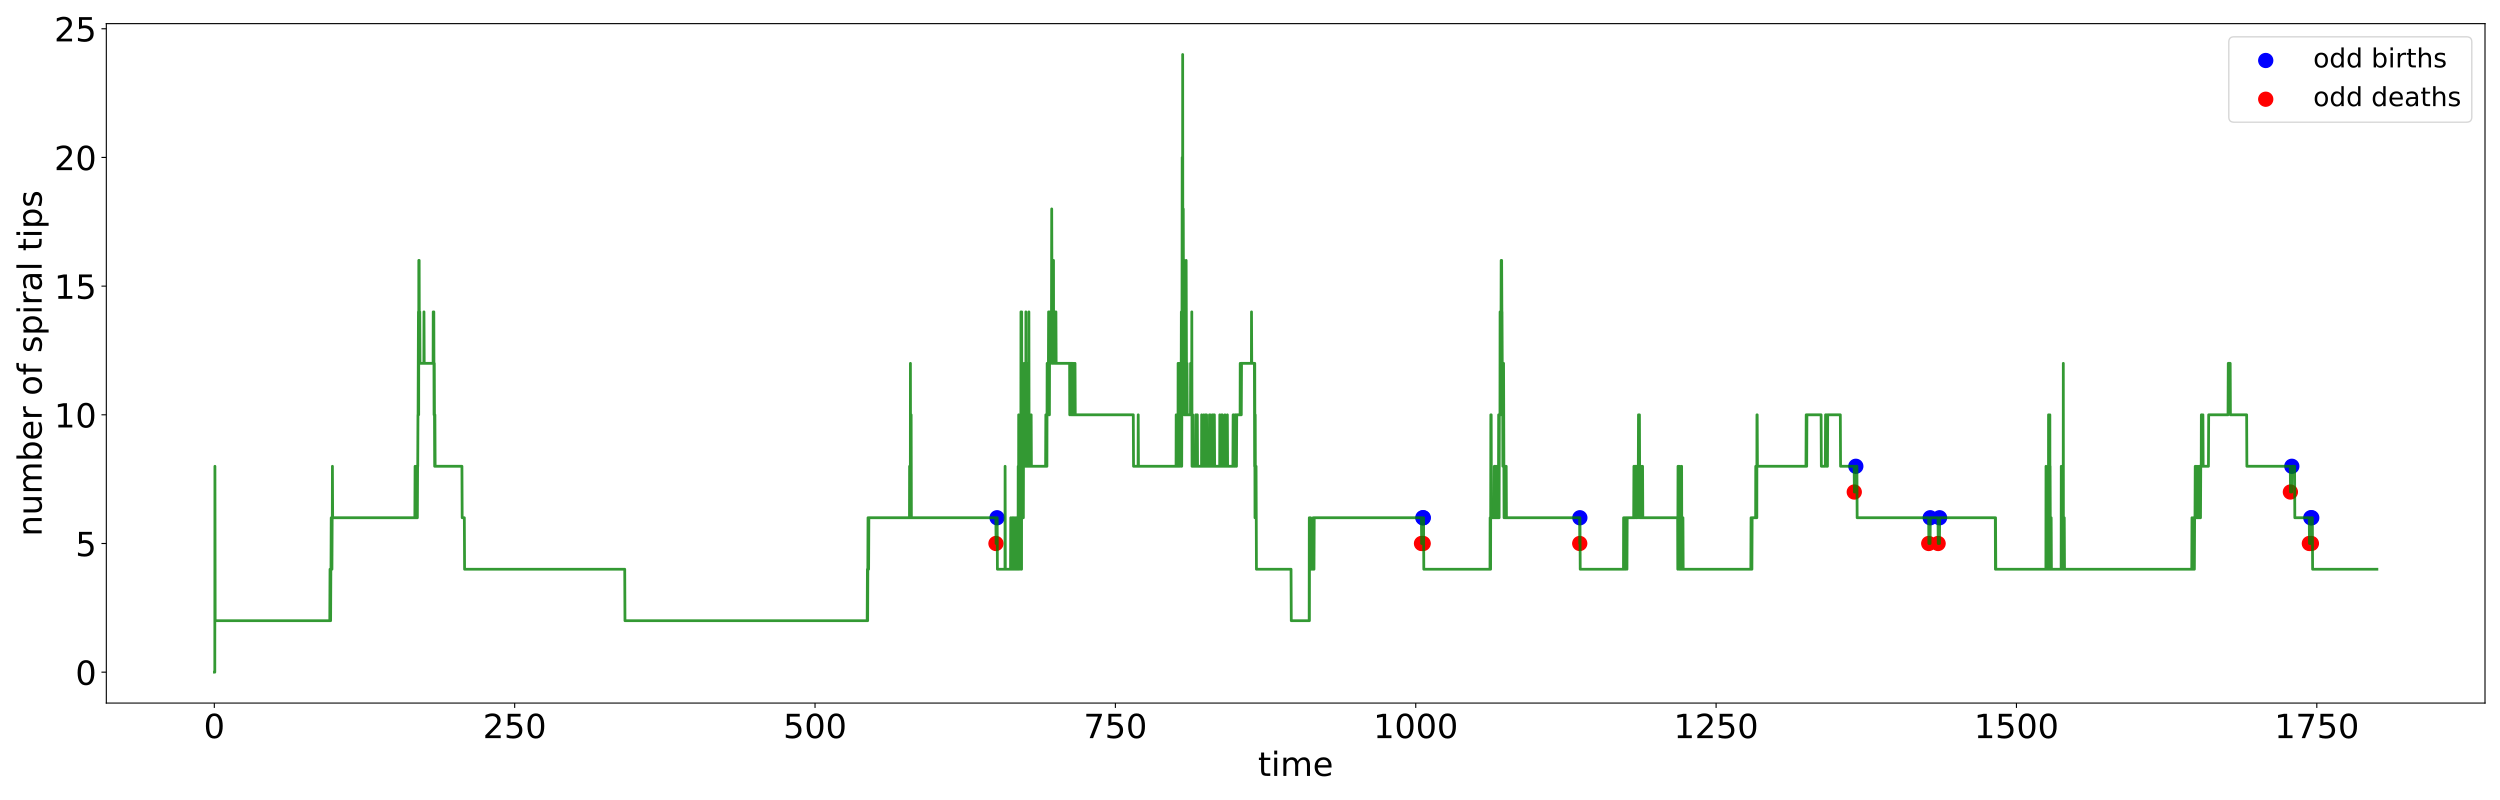 <?xml version="1.0" encoding="utf-8" standalone="no"?>
<!DOCTYPE svg PUBLIC "-//W3C//DTD SVG 1.1//EN"
  "http://www.w3.org/Graphics/SVG/1.1/DTD/svg11.dtd">
<!-- Created with matplotlib (https://matplotlib.org/) -->
<svg height="576pt" version="1.1" viewBox="0 0 1800 576" width="1800pt" xmlns="http://www.w3.org/2000/svg" xmlns:xlink="http://www.w3.org/1999/xlink">
 <defs>
  <style type="text/css">
*{stroke-linecap:butt;stroke-linejoin:round;}
  </style>
 </defs>
 <g id="figure_1">
  <g id="patch_1">
   <path d="M 0 576 
L 1800 576 
L 1800 0 
L 0 0 
z
" style="fill:#ffffff;"/>
  </g>
  <g id="axes_1">
   <g id="patch_2">
    <path d="M 76.55 506.2 
L 1789.2 506.2 
L 1789.2 17.005 
L 76.55 17.005 
z
" style="fill:#ffffff;"/>
   </g>
   <g id="PathCollection_1">
    <defs>
     <path d="M 0 5 
C 1.326 5 2.598 4.473 3.536 3.536 
C 4.473 2.598 5 1.326 5 0 
C 5 -1.326 4.473 -2.598 3.536 -3.536 
C 2.598 -4.473 1.326 -5 0 -5 
C -1.326 -5 -2.598 -4.473 -3.536 -3.536 
C -4.473 -2.598 -5 -1.326 -5 0 
C -5 1.326 -4.473 2.598 -3.536 3.536 
C -2.598 4.473 -1.326 5 0 5 
z
" id="md630f15b35" style="stroke:#0000ff;"/>
    </defs>
    <g clip-path="url(#p71f5944720)">
     <use style="fill:#0000ff;stroke:#0000ff;" x="717.874" xlink:href="#md630f15b35" y="372.783"/>
     <use style="fill:#0000ff;stroke:#0000ff;" x="1024.438" xlink:href="#md630f15b35" y="372.783"/>
     <use style="fill:#0000ff;stroke:#0000ff;" x="1024.784" xlink:href="#md630f15b35" y="372.783"/>
     <use style="fill:#0000ff;stroke:#0000ff;" x="1137.496" xlink:href="#md630f15b35" y="372.783"/>
     <use style="fill:#0000ff;stroke:#0000ff;" x="1336.192" xlink:href="#md630f15b35" y="335.723"/>
     <use style="fill:#0000ff;stroke:#0000ff;" x="1389.737" xlink:href="#md630f15b35" y="372.783"/>
     <use style="fill:#0000ff;stroke:#0000ff;" x="1396.484" xlink:href="#md630f15b35" y="372.783"/>
     <use style="fill:#0000ff;stroke:#0000ff;" x="1650.109" xlink:href="#md630f15b35" y="335.723"/>
     <use style="fill:#0000ff;stroke:#0000ff;" x="1663.776" xlink:href="#md630f15b35" y="372.783"/>
     <use style="fill:#0000ff;stroke:#0000ff;" x="1664.468" xlink:href="#md630f15b35" y="372.783"/>
    </g>
   </g>
   <g id="PathCollection_2">
    <defs>
     <path d="M 0 5 
C 1.326 5 2.598 4.473 3.536 3.536 
C 4.473 2.598 5 1.326 5 0 
C 5 -1.326 4.473 -2.598 3.536 -3.536 
C 2.598 -4.473 1.326 -5 0 -5 
C -1.326 -5 -2.598 -4.473 -3.536 -3.536 
C -4.473 -2.598 -5 -1.326 -5 0 
C -5 1.326 -4.473 2.598 -3.536 3.536 
C -2.598 4.473 -1.326 5 0 5 
z
" id="m651004d16c" style="stroke:#ff0000;"/>
    </defs>
    <g clip-path="url(#p71f5944720)">
     <use style="fill:#ff0000;stroke:#ff0000;" x="717.095" xlink:href="#m651004d16c" y="391.313"/>
     <use style="fill:#ff0000;stroke:#ff0000;" x="1023.486" xlink:href="#m651004d16c" y="391.313"/>
     <use style="fill:#ff0000;stroke:#ff0000;" x="1024.697" xlink:href="#m651004d16c" y="391.313"/>
     <use style="fill:#ff0000;stroke:#ff0000;" x="1137.41" xlink:href="#m651004d16c" y="391.313"/>
     <use style="fill:#ff0000;stroke:#ff0000;" x="1335.067" xlink:href="#m651004d16c" y="354.253"/>
     <use style="fill:#ff0000;stroke:#ff0000;" x="1388.699" xlink:href="#m651004d16c" y="391.313"/>
     <use style="fill:#ff0000;stroke:#ff0000;" x="1395.446" xlink:href="#m651004d16c" y="391.313"/>
     <use style="fill:#ff0000;stroke:#ff0000;" x="1649.071" xlink:href="#m651004d16c" y="354.253"/>
     <use style="fill:#ff0000;stroke:#ff0000;" x="1662.738" xlink:href="#m651004d16c" y="391.313"/>
     <use style="fill:#ff0000;stroke:#ff0000;" x="1664.209" xlink:href="#m651004d16c" y="391.313"/>
    </g>
   </g>
   <g id="matplotlib.axis_1">
    <g id="xtick_1">
     <g id="line2d_1">
      <defs>
       <path d="M 0 0 
L 0 3.5 
" id="m277f7fc035" style="stroke:#000000;stroke-width:0.8;"/>
      </defs>
      <g>
       <use style="stroke:#000000;stroke-width:0.8;" x="154.311" xlink:href="#m277f7fc035" y="506.2"/>
      </g>
     </g>
     <g id="text_1">
      <!-- 0 -->
      <defs>
       <path d="M 31.781 66.406 
Q 24.172 66.406 20.328 58.906 
Q 16.5 51.422 16.5 36.375 
Q 16.5 21.391 20.328 13.891 
Q 24.172 6.391 31.781 6.391 
Q 39.453 6.391 43.281 13.891 
Q 47.125 21.391 47.125 36.375 
Q 47.125 51.422 43.281 58.906 
Q 39.453 66.406 31.781 66.406 
z
M 31.781 74.219 
Q 44.047 74.219 50.516 64.516 
Q 56.984 54.828 56.984 36.375 
Q 56.984 17.969 50.516 8.266 
Q 44.047 -1.422 31.781 -1.422 
Q 19.531 -1.422 13.062 8.266 
Q 6.594 17.969 6.594 36.375 
Q 6.594 54.828 13.062 64.516 
Q 19.531 74.219 31.781 74.219 
z
" id="DejaVuSans-48"/>
      </defs>
      <g transform="translate(146.676 531.436)scale(0.24 -0.24)">
       <use xlink:href="#DejaVuSans-48"/>
      </g>
     </g>
    </g>
    <g id="xtick_2">
     <g id="line2d_2">
      <g>
       <use style="stroke:#000000;stroke-width:0.8;" x="370.567" xlink:href="#m277f7fc035" y="506.2"/>
      </g>
     </g>
     <g id="text_2">
      <!-- 250 -->
      <defs>
       <path d="M 19.188 8.297 
L 53.609 8.297 
L 53.609 0 
L 7.328 0 
L 7.328 8.297 
Q 12.938 14.109 22.625 23.891 
Q 32.328 33.688 34.812 36.531 
Q 39.547 41.844 41.422 45.531 
Q 43.312 49.219 43.312 52.781 
Q 43.312 58.594 39.234 62.25 
Q 35.156 65.922 28.609 65.922 
Q 23.969 65.922 18.812 64.312 
Q 13.672 62.703 7.812 59.422 
L 7.812 69.391 
Q 13.766 71.781 18.938 73 
Q 24.125 74.219 28.422 74.219 
Q 39.75 74.219 46.484 68.547 
Q 53.219 62.891 53.219 53.422 
Q 53.219 48.922 51.531 44.891 
Q 49.859 40.875 45.406 35.406 
Q 44.188 33.984 37.641 27.219 
Q 31.109 20.453 19.188 8.297 
z
" id="DejaVuSans-50"/>
       <path d="M 10.797 72.906 
L 49.516 72.906 
L 49.516 64.594 
L 19.828 64.594 
L 19.828 46.734 
Q 21.969 47.469 24.109 47.828 
Q 26.266 48.188 28.422 48.188 
Q 40.625 48.188 47.75 41.5 
Q 54.891 34.812 54.891 23.391 
Q 54.891 11.625 47.562 5.094 
Q 40.234 -1.422 26.906 -1.422 
Q 22.312 -1.422 17.547 -0.641 
Q 12.797 0.141 7.719 1.703 
L 7.719 11.625 
Q 12.109 9.234 16.797 8.062 
Q 21.484 6.891 26.703 6.891 
Q 35.156 6.891 40.078 11.328 
Q 45.016 15.766 45.016 23.391 
Q 45.016 31 40.078 35.438 
Q 35.156 39.891 26.703 39.891 
Q 22.75 39.891 18.812 39.016 
Q 14.891 38.141 10.797 36.281 
z
" id="DejaVuSans-53"/>
      </defs>
      <g transform="translate(347.662 531.436)scale(0.24 -0.24)">
       <use xlink:href="#DejaVuSans-50"/>
       <use x="63.623" xlink:href="#DejaVuSans-53"/>
       <use x="127.246" xlink:href="#DejaVuSans-48"/>
      </g>
     </g>
    </g>
    <g id="xtick_3">
     <g id="line2d_3">
      <g>
       <use style="stroke:#000000;stroke-width:0.8;" x="586.823" xlink:href="#m277f7fc035" y="506.2"/>
      </g>
     </g>
     <g id="text_3">
      <!-- 500 -->
      <g transform="translate(563.918 531.436)scale(0.24 -0.24)">
       <use xlink:href="#DejaVuSans-53"/>
       <use x="63.623" xlink:href="#DejaVuSans-48"/>
       <use x="127.246" xlink:href="#DejaVuSans-48"/>
      </g>
     </g>
    </g>
    <g id="xtick_4">
     <g id="line2d_4">
      <g>
       <use style="stroke:#000000;stroke-width:0.8;" x="803.078" xlink:href="#m277f7fc035" y="506.2"/>
      </g>
     </g>
     <g id="text_4">
      <!-- 750 -->
      <defs>
       <path d="M 8.203 72.906 
L 55.078 72.906 
L 55.078 68.703 
L 28.609 0 
L 18.312 0 
L 43.219 64.594 
L 8.203 64.594 
z
" id="DejaVuSans-55"/>
      </defs>
      <g transform="translate(780.173 531.436)scale(0.24 -0.24)">
       <use xlink:href="#DejaVuSans-55"/>
       <use x="63.623" xlink:href="#DejaVuSans-53"/>
       <use x="127.246" xlink:href="#DejaVuSans-48"/>
      </g>
     </g>
    </g>
    <g id="xtick_5">
     <g id="line2d_5">
      <g>
       <use style="stroke:#000000;stroke-width:0.8;" x="1019.334" xlink:href="#m277f7fc035" y="506.2"/>
      </g>
     </g>
     <g id="text_5">
      <!-- 1000 -->
      <defs>
       <path d="M 12.406 8.297 
L 28.516 8.297 
L 28.516 63.922 
L 10.984 60.406 
L 10.984 69.391 
L 28.422 72.906 
L 38.281 72.906 
L 38.281 8.297 
L 54.391 8.297 
L 54.391 0 
L 12.406 0 
z
" id="DejaVuSans-49"/>
      </defs>
      <g transform="translate(988.794 531.436)scale(0.24 -0.24)">
       <use xlink:href="#DejaVuSans-49"/>
       <use x="63.623" xlink:href="#DejaVuSans-48"/>
       <use x="127.246" xlink:href="#DejaVuSans-48"/>
       <use x="190.869" xlink:href="#DejaVuSans-48"/>
      </g>
     </g>
    </g>
    <g id="xtick_6">
     <g id="line2d_6">
      <g>
       <use style="stroke:#000000;stroke-width:0.8;" x="1235.59" xlink:href="#m277f7fc035" y="506.2"/>
      </g>
     </g>
     <g id="text_6">
      <!-- 1250 -->
      <g transform="translate(1205.05 531.436)scale(0.24 -0.24)">
       <use xlink:href="#DejaVuSans-49"/>
       <use x="63.623" xlink:href="#DejaVuSans-50"/>
       <use x="127.246" xlink:href="#DejaVuSans-53"/>
       <use x="190.869" xlink:href="#DejaVuSans-48"/>
      </g>
     </g>
    </g>
    <g id="xtick_7">
     <g id="line2d_7">
      <g>
       <use style="stroke:#000000;stroke-width:0.8;" x="1451.845" xlink:href="#m277f7fc035" y="506.2"/>
      </g>
     </g>
     <g id="text_7">
      <!-- 1500 -->
      <g transform="translate(1421.305 531.436)scale(0.24 -0.24)">
       <use xlink:href="#DejaVuSans-49"/>
       <use x="63.623" xlink:href="#DejaVuSans-53"/>
       <use x="127.246" xlink:href="#DejaVuSans-48"/>
       <use x="190.869" xlink:href="#DejaVuSans-48"/>
      </g>
     </g>
    </g>
    <g id="xtick_8">
     <g id="line2d_8">
      <g>
       <use style="stroke:#000000;stroke-width:0.8;" x="1668.101" xlink:href="#m277f7fc035" y="506.2"/>
      </g>
     </g>
     <g id="text_8">
      <!-- 1750 -->
      <g transform="translate(1637.561 531.436)scale(0.24 -0.24)">
       <use xlink:href="#DejaVuSans-49"/>
       <use x="63.623" xlink:href="#DejaVuSans-55"/>
       <use x="127.246" xlink:href="#DejaVuSans-53"/>
       <use x="190.869" xlink:href="#DejaVuSans-48"/>
      </g>
     </g>
    </g>
    <g id="text_9">
     <!-- time -->
     <defs>
      <path d="M 18.312 70.219 
L 18.312 54.688 
L 36.812 54.688 
L 36.812 47.703 
L 18.312 47.703 
L 18.312 18.016 
Q 18.312 11.328 20.141 9.422 
Q 21.969 7.516 27.594 7.516 
L 36.812 7.516 
L 36.812 0 
L 27.594 0 
Q 17.188 0 13.234 3.875 
Q 9.281 7.766 9.281 18.016 
L 9.281 47.703 
L 2.688 47.703 
L 2.688 54.688 
L 9.281 54.688 
L 9.281 70.219 
z
" id="DejaVuSans-116"/>
      <path d="M 9.422 54.688 
L 18.406 54.688 
L 18.406 0 
L 9.422 0 
z
M 9.422 75.984 
L 18.406 75.984 
L 18.406 64.594 
L 9.422 64.594 
z
" id="DejaVuSans-105"/>
      <path d="M 52 44.188 
Q 55.375 50.25 60.062 53.125 
Q 64.75 56 71.094 56 
Q 79.641 56 84.281 50.016 
Q 88.922 44.047 88.922 33.016 
L 88.922 0 
L 79.891 0 
L 79.891 32.719 
Q 79.891 40.578 77.094 44.375 
Q 74.312 48.188 68.609 48.188 
Q 61.625 48.188 57.562 43.547 
Q 53.516 38.922 53.516 30.906 
L 53.516 0 
L 44.484 0 
L 44.484 32.719 
Q 44.484 40.625 41.703 44.406 
Q 38.922 48.188 33.109 48.188 
Q 26.219 48.188 22.156 43.531 
Q 18.109 38.875 18.109 30.906 
L 18.109 0 
L 9.078 0 
L 9.078 54.688 
L 18.109 54.688 
L 18.109 46.188 
Q 21.188 51.219 25.484 53.609 
Q 29.781 56 35.688 56 
Q 41.656 56 45.828 52.969 
Q 50 49.953 52 44.188 
z
" id="DejaVuSans-109"/>
      <path d="M 56.203 29.594 
L 56.203 25.203 
L 14.891 25.203 
Q 15.484 15.922 20.484 11.062 
Q 25.484 6.203 34.422 6.203 
Q 39.594 6.203 44.453 7.469 
Q 49.312 8.734 54.109 11.281 
L 54.109 2.781 
Q 49.266 0.734 44.188 -0.344 
Q 39.109 -1.422 33.891 -1.422 
Q 20.797 -1.422 13.156 6.188 
Q 5.516 13.812 5.516 26.812 
Q 5.516 40.234 12.766 48.109 
Q 20.016 56 32.328 56 
Q 43.359 56 49.781 48.891 
Q 56.203 41.797 56.203 29.594 
z
M 47.219 32.234 
Q 47.125 39.594 43.094 43.984 
Q 39.062 48.391 32.422 48.391 
Q 24.906 48.391 20.391 44.141 
Q 15.875 39.891 15.188 32.172 
z
" id="DejaVuSans-101"/>
     </defs>
     <g transform="translate(905.764 558.664)scale(0.24 -0.24)">
      <use xlink:href="#DejaVuSans-116"/>
      <use x="39.209" xlink:href="#DejaVuSans-105"/>
      <use x="66.992" xlink:href="#DejaVuSans-109"/>
      <use x="164.404" xlink:href="#DejaVuSans-101"/>
     </g>
    </g>
   </g>
   <g id="matplotlib.axis_2">
    <g id="ytick_1">
     <g id="line2d_9">
      <defs>
       <path d="M 0 0 
L -3.5 0 
" id="m6103fe26e7" style="stroke:#000000;stroke-width:0.8;"/>
      </defs>
      <g>
       <use style="stroke:#000000;stroke-width:0.8;" x="76.55" xlink:href="#m6103fe26e7" y="483.964"/>
      </g>
     </g>
     <g id="text_10">
      <!-- 0 -->
      <g transform="translate(54.28 493.082)scale(0.24 -0.24)">
       <use xlink:href="#DejaVuSans-48"/>
      </g>
     </g>
    </g>
    <g id="ytick_2">
     <g id="line2d_10">
      <g>
       <use style="stroke:#000000;stroke-width:0.8;" x="76.55" xlink:href="#m6103fe26e7" y="391.313"/>
      </g>
     </g>
     <g id="text_11">
      <!-- 5 -->
      <g transform="translate(54.28 400.432)scale(0.24 -0.24)">
       <use xlink:href="#DejaVuSans-53"/>
      </g>
     </g>
    </g>
    <g id="ytick_3">
     <g id="line2d_11">
      <g>
       <use style="stroke:#000000;stroke-width:0.8;" x="76.55" xlink:href="#m6103fe26e7" y="298.663"/>
      </g>
     </g>
     <g id="text_12">
      <!-- 10 -->
      <g transform="translate(39.01 307.781)scale(0.24 -0.24)">
       <use xlink:href="#DejaVuSans-49"/>
       <use x="63.623" xlink:href="#DejaVuSans-48"/>
      </g>
     </g>
    </g>
    <g id="ytick_4">
     <g id="line2d_12">
      <g>
       <use style="stroke:#000000;stroke-width:0.8;" x="76.55" xlink:href="#m6103fe26e7" y="206.012"/>
      </g>
     </g>
     <g id="text_13">
      <!-- 15 -->
      <g transform="translate(39.01 215.131)scale(0.24 -0.24)">
       <use xlink:href="#DejaVuSans-49"/>
       <use x="63.623" xlink:href="#DejaVuSans-53"/>
      </g>
     </g>
    </g>
    <g id="ytick_5">
     <g id="line2d_13">
      <g>
       <use style="stroke:#000000;stroke-width:0.8;" x="76.55" xlink:href="#m6103fe26e7" y="113.362"/>
      </g>
     </g>
     <g id="text_14">
      <!-- 20 -->
      <g transform="translate(39.01 122.48)scale(0.24 -0.24)">
       <use xlink:href="#DejaVuSans-50"/>
       <use x="63.623" xlink:href="#DejaVuSans-48"/>
      </g>
     </g>
    </g>
    <g id="ytick_6">
     <g id="line2d_14">
      <g>
       <use style="stroke:#000000;stroke-width:0.8;" x="76.55" xlink:href="#m6103fe26e7" y="20.711"/>
      </g>
     </g>
     <g id="text_15">
      <!-- 25 -->
      <g transform="translate(39.01 29.83)scale(0.24 -0.24)">
       <use xlink:href="#DejaVuSans-50"/>
       <use x="63.623" xlink:href="#DejaVuSans-53"/>
      </g>
     </g>
    </g>
    <g id="text_16">
     <!-- number of spiral tips -->
     <defs>
      <path d="M 54.891 33.016 
L 54.891 0 
L 45.906 0 
L 45.906 32.719 
Q 45.906 40.484 42.875 44.328 
Q 39.844 48.188 33.797 48.188 
Q 26.516 48.188 22.312 43.547 
Q 18.109 38.922 18.109 30.906 
L 18.109 0 
L 9.078 0 
L 9.078 54.688 
L 18.109 54.688 
L 18.109 46.188 
Q 21.344 51.125 25.703 53.562 
Q 30.078 56 35.797 56 
Q 45.219 56 50.047 50.172 
Q 54.891 44.344 54.891 33.016 
z
" id="DejaVuSans-110"/>
      <path d="M 8.5 21.578 
L 8.5 54.688 
L 17.484 54.688 
L 17.484 21.922 
Q 17.484 14.156 20.5 10.266 
Q 23.531 6.391 29.594 6.391 
Q 36.859 6.391 41.078 11.031 
Q 45.312 15.672 45.312 23.688 
L 45.312 54.688 
L 54.297 54.688 
L 54.297 0 
L 45.312 0 
L 45.312 8.406 
Q 42.047 3.422 37.719 1 
Q 33.406 -1.422 27.688 -1.422 
Q 18.266 -1.422 13.375 4.438 
Q 8.5 10.297 8.5 21.578 
z
M 31.109 56 
z
" id="DejaVuSans-117"/>
      <path d="M 48.688 27.297 
Q 48.688 37.203 44.609 42.844 
Q 40.531 48.484 33.406 48.484 
Q 26.266 48.484 22.188 42.844 
Q 18.109 37.203 18.109 27.297 
Q 18.109 17.391 22.188 11.75 
Q 26.266 6.109 33.406 6.109 
Q 40.531 6.109 44.609 11.75 
Q 48.688 17.391 48.688 27.297 
z
M 18.109 46.391 
Q 20.953 51.266 25.266 53.625 
Q 29.594 56 35.594 56 
Q 45.562 56 51.781 48.094 
Q 58.016 40.188 58.016 27.297 
Q 58.016 14.406 51.781 6.484 
Q 45.562 -1.422 35.594 -1.422 
Q 29.594 -1.422 25.266 0.953 
Q 20.953 3.328 18.109 8.203 
L 18.109 0 
L 9.078 0 
L 9.078 75.984 
L 18.109 75.984 
z
" id="DejaVuSans-98"/>
      <path d="M 41.109 46.297 
Q 39.594 47.172 37.812 47.578 
Q 36.031 48 33.891 48 
Q 26.266 48 22.188 43.047 
Q 18.109 38.094 18.109 28.812 
L 18.109 0 
L 9.078 0 
L 9.078 54.688 
L 18.109 54.688 
L 18.109 46.188 
Q 20.953 51.172 25.484 53.578 
Q 30.031 56 36.531 56 
Q 37.453 56 38.578 55.875 
Q 39.703 55.766 41.062 55.516 
z
" id="DejaVuSans-114"/>
      <path id="DejaVuSans-32"/>
      <path d="M 30.609 48.391 
Q 23.391 48.391 19.188 42.75 
Q 14.984 37.109 14.984 27.297 
Q 14.984 17.484 19.156 11.844 
Q 23.344 6.203 30.609 6.203 
Q 37.797 6.203 41.984 11.859 
Q 46.188 17.531 46.188 27.297 
Q 46.188 37.016 41.984 42.703 
Q 37.797 48.391 30.609 48.391 
z
M 30.609 56 
Q 42.328 56 49.016 48.375 
Q 55.719 40.766 55.719 27.297 
Q 55.719 13.875 49.016 6.219 
Q 42.328 -1.422 30.609 -1.422 
Q 18.844 -1.422 12.172 6.219 
Q 5.516 13.875 5.516 27.297 
Q 5.516 40.766 12.172 48.375 
Q 18.844 56 30.609 56 
z
" id="DejaVuSans-111"/>
      <path d="M 37.109 75.984 
L 37.109 68.5 
L 28.516 68.5 
Q 23.688 68.5 21.797 66.547 
Q 19.922 64.594 19.922 59.516 
L 19.922 54.688 
L 34.719 54.688 
L 34.719 47.703 
L 19.922 47.703 
L 19.922 0 
L 10.891 0 
L 10.891 47.703 
L 2.297 47.703 
L 2.297 54.688 
L 10.891 54.688 
L 10.891 58.5 
Q 10.891 67.625 15.141 71.797 
Q 19.391 75.984 28.609 75.984 
z
" id="DejaVuSans-102"/>
      <path d="M 44.281 53.078 
L 44.281 44.578 
Q 40.484 46.531 36.375 47.5 
Q 32.281 48.484 27.875 48.484 
Q 21.188 48.484 17.844 46.438 
Q 14.5 44.391 14.5 40.281 
Q 14.5 37.156 16.891 35.375 
Q 19.281 33.594 26.516 31.984 
L 29.594 31.297 
Q 39.156 29.25 43.188 25.516 
Q 47.219 21.781 47.219 15.094 
Q 47.219 7.469 41.188 3.016 
Q 35.156 -1.422 24.609 -1.422 
Q 20.219 -1.422 15.453 -0.562 
Q 10.688 0.297 5.422 2 
L 5.422 11.281 
Q 10.406 8.688 15.234 7.391 
Q 20.062 6.109 24.812 6.109 
Q 31.156 6.109 34.562 8.281 
Q 37.984 10.453 37.984 14.406 
Q 37.984 18.062 35.516 20.016 
Q 33.062 21.969 24.703 23.781 
L 21.578 24.516 
Q 13.234 26.266 9.516 29.906 
Q 5.812 33.547 5.812 39.891 
Q 5.812 47.609 11.281 51.797 
Q 16.75 56 26.812 56 
Q 31.781 56 36.172 55.266 
Q 40.578 54.547 44.281 53.078 
z
" id="DejaVuSans-115"/>
      <path d="M 18.109 8.203 
L 18.109 -20.797 
L 9.078 -20.797 
L 9.078 54.688 
L 18.109 54.688 
L 18.109 46.391 
Q 20.953 51.266 25.266 53.625 
Q 29.594 56 35.594 56 
Q 45.562 56 51.781 48.094 
Q 58.016 40.188 58.016 27.297 
Q 58.016 14.406 51.781 6.484 
Q 45.562 -1.422 35.594 -1.422 
Q 29.594 -1.422 25.266 0.953 
Q 20.953 3.328 18.109 8.203 
z
M 48.688 27.297 
Q 48.688 37.203 44.609 42.844 
Q 40.531 48.484 33.406 48.484 
Q 26.266 48.484 22.188 42.844 
Q 18.109 37.203 18.109 27.297 
Q 18.109 17.391 22.188 11.75 
Q 26.266 6.109 33.406 6.109 
Q 40.531 6.109 44.609 11.75 
Q 48.688 17.391 48.688 27.297 
z
" id="DejaVuSans-112"/>
      <path d="M 34.281 27.484 
Q 23.391 27.484 19.188 25 
Q 14.984 22.516 14.984 16.5 
Q 14.984 11.719 18.141 8.906 
Q 21.297 6.109 26.703 6.109 
Q 34.188 6.109 38.703 11.406 
Q 43.219 16.703 43.219 25.484 
L 43.219 27.484 
z
M 52.203 31.203 
L 52.203 0 
L 43.219 0 
L 43.219 8.297 
Q 40.141 3.328 35.547 0.953 
Q 30.953 -1.422 24.312 -1.422 
Q 15.922 -1.422 10.953 3.297 
Q 6 8.016 6 15.922 
Q 6 25.141 12.172 29.828 
Q 18.359 34.516 30.609 34.516 
L 43.219 34.516 
L 43.219 35.406 
Q 43.219 41.609 39.141 45 
Q 35.062 48.391 27.688 48.391 
Q 23 48.391 18.547 47.266 
Q 14.109 46.141 10.016 43.891 
L 10.016 52.203 
Q 14.938 54.109 19.578 55.047 
Q 24.219 56 28.609 56 
Q 40.484 56 46.344 49.844 
Q 52.203 43.703 52.203 31.203 
z
" id="DejaVuSans-97"/>
      <path d="M 9.422 75.984 
L 18.406 75.984 
L 18.406 0 
L 9.422 0 
z
" id="DejaVuSans-108"/>
     </defs>
     <g transform="translate(30.019 386.176)rotate(-90)scale(0.24 -0.24)">
      <use xlink:href="#DejaVuSans-110"/>
      <use x="63.379" xlink:href="#DejaVuSans-117"/>
      <use x="126.758" xlink:href="#DejaVuSans-109"/>
      <use x="224.17" xlink:href="#DejaVuSans-98"/>
      <use x="287.646" xlink:href="#DejaVuSans-101"/>
      <use x="349.17" xlink:href="#DejaVuSans-114"/>
      <use x="390.283" xlink:href="#DejaVuSans-32"/>
      <use x="422.07" xlink:href="#DejaVuSans-111"/>
      <use x="483.252" xlink:href="#DejaVuSans-102"/>
      <use x="518.457" xlink:href="#DejaVuSans-32"/>
      <use x="550.244" xlink:href="#DejaVuSans-115"/>
      <use x="602.344" xlink:href="#DejaVuSans-112"/>
      <use x="665.82" xlink:href="#DejaVuSans-105"/>
      <use x="693.604" xlink:href="#DejaVuSans-114"/>
      <use x="734.717" xlink:href="#DejaVuSans-97"/>
      <use x="795.996" xlink:href="#DejaVuSans-108"/>
      <use x="823.779" xlink:href="#DejaVuSans-32"/>
      <use x="855.566" xlink:href="#DejaVuSans-116"/>
      <use x="894.775" xlink:href="#DejaVuSans-105"/>
      <use x="922.559" xlink:href="#DejaVuSans-112"/>
      <use x="986.035" xlink:href="#DejaVuSans-115"/>
     </g>
    </g>
   </g>
   <g id="line2d_15">
    <path clip-path="url(#p71f5944720)" d="M 154.398 483.964 
L 154.657 483.964 
L 154.744 335.723 
L 154.917 446.904 
L 237.44 446.904 
L 237.613 409.843 
L 237.699 409.843 
L 237.872 446.904 
L 238.045 446.904 
L 238.218 409.843 
L 238.305 409.843 
L 238.478 372.783 
L 238.564 372.783 
L 238.737 409.843 
L 238.997 409.843 
L 239.17 372.783 
L 239.256 372.783 
L 239.343 335.723 
L 239.516 372.783 
L 298.684 372.783 
L 298.857 335.723 
L 299.03 372.783 
L 299.635 372.783 
L 299.808 335.723 
L 299.895 335.723 
L 300.068 372.783 
L 300.327 372.783 
L 300.414 335.723 
L 300.5 372.783 
L 300.673 335.723 
L 300.76 335.723 
L 300.933 298.663 
L 301.019 298.663 
L 301.279 224.543 
L 301.452 298.663 
L 301.538 187.482 
L 301.625 261.603 
L 301.798 187.482 
L 301.971 261.603 
L 302.057 261.603 
L 302.23 224.543 
L 302.403 261.603 
L 305.171 261.603 
L 305.258 224.543 
L 305.431 261.603 
L 311.832 261.603 
L 311.918 224.543 
L 312.005 261.603 
L 312.091 224.543 
L 312.264 261.603 
L 312.351 224.543 
L 312.524 298.663 
L 312.697 261.603 
L 312.956 335.723 
L 313.129 298.663 
L 313.302 335.723 
L 332.592 335.723 
L 332.765 372.783 
L 334.322 372.783 
L 334.495 409.843 
L 449.803 409.843 
L 449.976 446.904 
L 624.365 446.904 
L 624.538 409.843 
L 624.624 409.843 
L 624.711 446.904 
L 624.97 372.783 
L 625.143 372.783 
L 625.23 409.843 
L 625.316 372.783 
L 625.403 409.843 
L 625.576 372.783 
L 654.813 372.783 
L 654.9 335.723 
L 655.073 372.783 
L 655.419 372.783 
L 655.505 261.603 
L 655.678 372.783 
L 655.938 372.783 
L 656.024 298.663 
L 656.197 372.783 
L 717.009 372.783 
L 717.182 391.313 
L 717.787 391.313 
L 717.96 372.783 
L 718.133 409.843 
L 723.583 409.843 
L 723.669 335.723 
L 723.842 409.843 
L 727.562 409.843 
L 727.735 372.783 
L 727.908 409.843 
L 728.513 409.843 
L 728.686 372.783 
L 728.859 372.783 
L 729.032 409.843 
L 729.292 409.843 
L 729.378 372.783 
L 729.551 409.843 
L 729.724 372.783 
L 729.811 372.783 
L 729.984 409.843 
L 730.503 409.843 
L 730.676 372.783 
L 730.849 372.783 
L 731.022 409.843 
L 731.454 409.843 
L 731.627 372.783 
L 731.8 372.783 
L 731.973 409.843 
L 732.06 409.843 
L 732.146 372.783 
L 732.319 409.843 
L 732.492 409.843 
L 732.665 372.783 
L 732.838 372.783 
L 733.011 409.843 
L 733.098 335.723 
L 733.271 409.843 
L 733.357 409.843 
L 733.444 298.663 
L 733.617 372.783 
L 734.05 372.783 
L 734.223 409.843 
L 734.309 335.723 
L 734.482 372.783 
L 734.569 335.723 
L 734.655 372.783 
L 734.828 298.663 
L 734.915 372.783 
L 735.001 335.723 
L 735.088 224.543 
L 735.174 409.843 
L 735.347 335.723 
L 735.52 409.843 
L 735.607 224.543 
L 735.78 335.723 
L 735.953 335.723 
L 736.039 261.603 
L 736.126 335.723 
L 736.212 298.663 
L 736.385 372.783 
L 736.558 298.663 
L 736.818 372.783 
L 736.991 298.663 
L 737.164 335.723 
L 737.337 335.723 
L 737.423 261.603 
L 737.596 335.723 
L 737.683 335.723 
L 737.769 298.663 
L 737.942 335.723 
L 738.029 261.603 
L 738.202 335.723 
L 738.288 335.723 
L 738.375 298.663 
L 738.548 335.723 
L 738.634 224.543 
L 738.807 335.723 
L 738.894 298.663 
L 739.067 335.723 
L 739.24 335.723 
L 739.326 298.663 
L 739.413 335.723 
L 739.586 261.603 
L 739.759 335.723 
L 740.191 335.723 
L 740.278 298.663 
L 740.451 335.723 
L 740.71 335.723 
L 740.797 224.543 
L 740.97 335.723 
L 741.143 335.723 
L 741.229 298.663 
L 741.402 335.723 
L 742.354 335.723 
L 742.44 298.663 
L 742.613 335.723 
L 752.821 335.723 
L 752.994 298.663 
L 753.08 298.663 
L 753.253 335.723 
L 753.772 335.723 
L 753.945 261.603 
L 754.032 298.663 
L 754.118 261.603 
L 754.291 298.663 
L 754.724 298.663 
L 754.983 224.543 
L 755.07 261.603 
L 755.243 224.543 
L 755.416 298.663 
L 755.502 261.603 
L 755.589 298.663 
L 755.762 224.543 
L 755.935 261.603 
L 756.021 261.603 
L 756.194 224.543 
L 756.54 224.543 
L 756.627 261.603 
L 756.8 224.543 
L 757.059 224.543 
L 757.232 150.422 
L 757.578 261.603 
L 757.751 224.543 
L 757.924 261.603 
L 758.097 261.603 
L 758.357 187.482 
L 758.443 224.543 
L 758.53 187.482 
L 758.616 261.603 
L 758.789 224.543 
L 758.876 224.543 
L 759.049 261.603 
L 759.135 261.603 
L 759.308 224.543 
L 759.481 224.543 
L 759.654 261.603 
L 760.173 261.603 
L 760.26 224.543 
L 760.433 261.603 
L 770.121 261.603 
L 770.207 298.663 
L 770.38 261.603 
L 770.813 261.603 
L 770.986 298.663 
L 771.159 298.663 
L 771.332 261.603 
L 771.591 261.603 
L 771.765 298.663 
L 772.111 298.663 
L 772.284 261.603 
L 772.37 261.603 
L 772.543 298.663 
L 773.062 298.663 
L 773.149 261.603 
L 773.322 298.663 
L 773.927 298.663 
L 774.014 261.603 
L 774.187 298.663 
L 815.967 298.663 
L 816.14 335.723 
L 819.427 335.723 
L 819.514 298.663 
L 819.687 335.723 
L 846.762 335.723 
L 846.848 298.663 
L 847.021 335.723 
L 847.54 335.723 
L 847.627 298.663 
L 847.8 335.723 
L 848.146 335.723 
L 848.233 261.603 
L 848.492 335.723 
L 848.925 335.723 
L 849.011 261.603 
L 849.184 298.663 
L 849.271 298.663 
L 849.357 335.723 
L 849.53 298.663 
L 849.79 298.663 
L 849.876 261.603 
L 850.049 298.663 
L 850.136 298.663 
L 850.222 261.603 
L 850.309 335.723 
L 850.568 224.543 
L 850.828 335.723 
L 850.914 298.663 
L 851.087 187.482 
L 851.174 113.362 
L 851.433 261.603 
L 851.52 39.242 
L 851.693 261.603 
L 851.779 261.603 
L 851.952 150.422 
L 852.125 224.543 
L 852.212 187.482 
L 852.385 261.603 
L 852.558 298.663 
L 852.644 187.482 
L 852.817 261.603 
L 852.99 298.663 
L 853.163 261.603 
L 853.336 298.663 
L 853.942 298.663 
L 854.028 187.482 
L 854.374 298.663 
L 854.461 298.663 
L 854.634 261.603 
L 854.807 298.663 
L 857.142 298.663 
L 857.229 261.603 
L 857.402 298.663 
L 857.748 298.663 
L 857.834 261.603 
L 858.007 298.663 
L 858.094 224.543 
L 858.267 335.723 
L 858.699 335.723 
L 858.786 298.663 
L 858.959 335.723 
L 860.862 335.723 
L 860.948 298.663 
L 861.121 335.723 
L 861.208 298.663 
L 861.381 335.723 
L 861.986 335.723 
L 862.073 298.663 
L 862.246 335.723 
L 865.1 335.723 
L 865.187 298.663 
L 865.36 335.723 
L 866.658 335.723 
L 866.744 298.663 
L 866.917 335.723 
L 867.955 335.723 
L 868.042 298.663 
L 868.215 335.723 
L 868.647 335.723 
L 868.734 298.663 
L 868.907 335.723 
L 870.723 335.723 
L 870.81 298.663 
L 870.983 335.723 
L 871.156 335.723 
L 871.242 298.663 
L 871.415 335.723 
L 872.713 335.723 
L 872.799 298.663 
L 872.972 335.723 
L 873.491 335.723 
L 873.578 298.663 
L 873.751 335.723 
L 874.27 335.723 
L 874.356 298.663 
L 874.529 335.723 
L 878.162 335.723 
L 878.249 298.663 
L 878.422 335.723 
L 879.546 335.723 
L 879.633 298.663 
L 879.806 335.723 
L 879.892 335.723 
L 880.065 298.663 
L 880.238 335.723 
L 881.882 335.723 
L 881.968 298.663 
L 882.141 335.723 
L 883.612 335.723 
L 883.698 298.663 
L 883.871 335.723 
L 887.678 335.723 
L 887.851 298.663 
L 888.11 298.663 
L 888.283 335.723 
L 889.062 335.723 
L 889.235 298.663 
L 889.667 298.663 
L 889.754 335.723 
L 889.84 298.663 
L 890.013 335.723 
L 890.186 298.663 
L 890.273 335.723 
L 890.446 298.663 
L 892.868 298.663 
L 892.954 261.603 
L 893.127 298.663 
L 893.3 261.603 
L 893.387 298.663 
L 893.56 261.603 
L 893.646 261.603 
L 893.733 298.663 
L 893.906 261.603 
L 900.999 261.603 
L 901.085 224.543 
L 901.258 261.603 
L 903.161 261.603 
L 903.334 335.723 
L 903.421 261.603 
L 903.594 372.783 
L 903.68 335.723 
L 903.767 298.663 
L 903.94 372.783 
L 904.026 335.723 
L 904.113 372.783 
L 904.199 335.723 
L 904.286 372.783 
L 904.372 335.723 
L 904.632 409.843 
L 929.545 409.843 
L 929.718 446.904 
L 942.607 446.904 
L 942.693 372.783 
L 942.78 446.904 
L 942.866 372.783 
L 943.039 409.843 
L 943.558 409.843 
L 943.645 372.783 
L 943.818 409.843 
L 945.288 409.843 
L 945.461 372.783 
L 945.548 372.783 
L 945.634 409.843 
L 945.807 372.783 
L 945.98 372.783 
L 946.067 409.843 
L 946.24 372.783 
L 1023.4 372.783 
L 1023.573 391.313 
L 1024.351 391.313 
L 1024.524 372.783 
L 1024.611 372.783 
L 1024.697 391.313 
L 1024.87 372.783 
L 1024.957 372.783 
L 1025.13 409.843 
L 1072.792 409.843 
L 1072.879 372.783 
L 1073.052 409.843 
L 1073.225 409.843 
L 1073.398 298.663 
L 1073.484 335.723 
L 1073.571 372.783 
L 1073.657 298.663 
L 1073.83 372.783 
L 1075.734 372.783 
L 1075.907 335.723 
L 1076.08 335.723 
L 1076.253 372.783 
L 1076.599 372.783 
L 1076.772 335.723 
L 1076.945 372.783 
L 1077.464 372.783 
L 1077.637 335.723 
L 1077.81 372.783 
L 1077.896 372.783 
L 1078.069 335.723 
L 1078.242 372.783 
L 1078.848 372.783 
L 1079.021 298.663 
L 1079.194 335.723 
L 1079.28 335.723 
L 1079.367 372.783 
L 1079.54 298.663 
L 1079.972 298.663 
L 1080.059 224.543 
L 1080.232 261.603 
L 1080.318 224.543 
L 1080.405 298.663 
L 1080.491 261.603 
L 1080.578 298.663 
L 1080.837 187.482 
L 1081.01 261.603 
L 1081.183 187.482 
L 1081.356 224.543 
L 1081.443 224.543 
L 1081.616 261.603 
L 1081.875 261.603 
L 1082.048 335.723 
L 1082.221 298.663 
L 1082.481 298.663 
L 1082.567 261.603 
L 1082.913 372.783 
L 1083.086 372.783 
L 1083.259 335.723 
L 1083.605 335.723 
L 1083.778 372.783 
L 1084.124 372.783 
L 1084.211 335.723 
L 1084.297 372.783 
L 1084.47 335.723 
L 1084.643 372.783 
L 1137.323 372.783 
L 1137.41 391.313 
L 1137.583 372.783 
L 1137.756 409.843 
L 1168.896 409.843 
L 1168.983 372.783 
L 1169.156 409.843 
L 1169.329 409.843 
L 1169.502 372.783 
L 1169.848 372.783 
L 1169.935 409.843 
L 1170.108 372.783 
L 1170.194 372.783 
L 1170.367 409.843 
L 1170.54 372.783 
L 1171.319 372.783 
L 1171.405 409.843 
L 1171.578 372.783 
L 1176.249 372.783 
L 1176.422 335.723 
L 1176.682 335.723 
L 1176.855 372.783 
L 1177.374 372.783 
L 1177.547 335.723 
L 1177.979 335.723 
L 1178.152 372.783 
L 1178.412 372.783 
L 1178.585 335.723 
L 1179.104 335.723 
L 1179.277 372.783 
L 1179.45 372.783 
L 1179.709 298.663 
L 1179.882 335.723 
L 1180.315 335.723 
L 1180.401 298.663 
L 1180.661 372.783 
L 1180.747 335.723 
L 1180.92 372.783 
L 1181.007 372.783 
L 1181.093 335.723 
L 1181.18 372.783 
L 1181.353 335.723 
L 1181.526 372.783 
L 1181.612 372.783 
L 1181.699 335.723 
L 1181.872 372.783 
L 1182.564 372.783 
L 1182.65 335.723 
L 1182.823 372.783 
L 1207.909 372.783 
L 1207.996 409.843 
L 1208.169 335.723 
L 1208.342 372.783 
L 1208.515 372.783 
L 1208.601 335.723 
L 1208.774 372.783 
L 1208.861 372.783 
L 1208.947 409.843 
L 1209.12 372.783 
L 1209.207 372.783 
L 1209.293 409.843 
L 1209.466 335.723 
L 1209.639 409.843 
L 1209.812 372.783 
L 1209.985 409.843 
L 1210.158 372.783 
L 1210.331 409.843 
L 1210.504 372.783 
L 1210.591 409.843 
L 1210.764 335.723 
L 1210.937 409.843 
L 1211.11 372.783 
L 1211.283 409.843 
L 1211.629 409.843 
L 1211.715 372.783 
L 1211.888 409.843 
L 1260.589 409.843 
L 1260.762 372.783 
L 1260.848 372.783 
L 1261.021 409.843 
L 1261.108 409.843 
L 1261.194 372.783 
L 1261.367 409.843 
L 1261.54 372.783 
L 1264.049 372.783 
L 1264.135 335.723 
L 1264.308 372.783 
L 1264.914 372.783 
L 1265.001 298.663 
L 1265.087 335.723 
L 1265.174 298.663 
L 1265.347 335.723 
L 1300.293 335.723 
L 1300.466 298.663 
L 1300.639 298.663 
L 1300.812 335.723 
L 1300.985 298.663 
L 1311.193 298.663 
L 1311.366 335.723 
L 1314.22 335.723 
L 1314.393 298.663 
L 1314.912 298.663 
L 1315.085 335.723 
L 1315.258 335.723 
L 1315.431 298.663 
L 1315.604 335.723 
L 1315.777 335.723 
L 1315.95 298.663 
L 1325.033 298.663 
L 1325.206 335.723 
L 1334.981 335.723 
L 1335.154 354.253 
L 1336.105 354.253 
L 1336.278 335.723 
L 1336.97 335.723 
L 1337.143 372.783 
L 1388.612 372.783 
L 1388.785 391.313 
L 1389.65 391.313 
L 1389.823 372.783 
L 1395.359 372.783 
L 1395.532 391.313 
L 1396.397 391.313 
L 1396.57 372.783 
L 1436.621 372.783 
L 1436.708 409.843 
L 1436.794 372.783 
L 1436.967 409.843 
L 1473.038 409.843 
L 1473.125 335.723 
L 1473.298 409.843 
L 1473.644 409.843 
L 1473.731 372.783 
L 1473.904 409.843 
L 1473.99 409.843 
L 1474.163 372.783 
L 1474.336 409.843 
L 1474.423 409.843 
L 1474.596 335.723 
L 1474.855 409.843 
L 1474.942 298.663 
L 1475.028 409.843 
L 1475.115 372.783 
L 1475.288 409.843 
L 1475.374 335.723 
L 1475.461 372.783 
L 1475.547 335.723 
L 1475.72 409.843 
L 1475.807 409.843 
L 1475.893 298.663 
L 1475.98 409.843 
L 1476.066 335.723 
L 1476.326 409.843 
L 1476.672 409.843 
L 1476.845 372.783 
L 1477.018 409.843 
L 1484.024 409.843 
L 1484.111 335.723 
L 1484.284 409.843 
L 1484.37 409.843 
L 1484.457 372.783 
L 1484.543 409.843 
L 1484.63 372.783 
L 1484.803 409.843 
L 1484.889 409.843 
L 1485.062 335.723 
L 1485.235 409.843 
L 1485.408 335.723 
L 1485.495 409.843 
L 1485.581 261.603 
L 1485.668 409.843 
L 1485.754 372.783 
L 1485.841 409.843 
L 1485.927 372.783 
L 1486.1 409.843 
L 1486.273 372.783 
L 1486.446 409.843 
L 1578.052 409.843 
L 1578.225 372.783 
L 1578.398 409.843 
L 1579.004 409.843 
L 1579.177 372.783 
L 1579.263 372.783 
L 1579.436 409.843 
L 1579.955 409.843 
L 1580.128 372.783 
L 1580.388 372.783 
L 1580.561 335.723 
L 1580.734 372.783 
L 1580.82 335.723 
L 1580.993 372.783 
L 1581.512 372.783 
L 1581.685 335.723 
L 1581.858 372.783 
L 1582.55 372.783 
L 1582.637 335.723 
L 1582.81 372.783 
L 1583.415 372.783 
L 1583.588 335.723 
L 1583.761 335.723 
L 1583.934 372.783 
L 1584.367 372.783 
L 1584.54 335.723 
L 1584.886 335.723 
L 1584.972 298.663 
L 1585.059 335.723 
L 1585.232 298.663 
L 1585.318 298.663 
L 1585.491 335.723 
L 1586.01 335.723 
L 1586.097 298.663 
L 1586.27 335.723 
L 1590.076 335.723 
L 1590.249 298.663 
L 1604.176 298.663 
L 1604.349 261.603 
L 1605.733 261.603 
L 1605.906 298.663 
L 1617.584 298.663 
L 1617.757 335.723 
L 1648.984 335.723 
L 1649.157 354.253 
L 1650.022 354.253 
L 1650.195 335.723 
L 1652.098 335.723 
L 1652.271 372.783 
L 1662.651 372.783 
L 1662.824 391.313 
L 1663.69 391.313 
L 1663.863 372.783 
L 1664.122 372.783 
L 1664.295 391.313 
L 1664.382 391.313 
L 1664.555 372.783 
L 1664.901 372.783 
L 1665.074 409.843 
L 1711.352 409.843 
L 1711.352 409.843 
" style="fill:none;stroke:#008000;stroke-linecap:square;stroke-opacity:0.8;stroke-width:2;"/>
   </g>
   <g id="patch_3">
    <path d="M 76.55 506.2 
L 76.55 17.005 
" style="fill:none;stroke:#000000;stroke-linecap:square;stroke-linejoin:miter;stroke-width:0.8;"/>
   </g>
   <g id="patch_4">
    <path d="M 1789.2 506.2 
L 1789.2 17.005 
" style="fill:none;stroke:#000000;stroke-linecap:square;stroke-linejoin:miter;stroke-width:0.8;"/>
   </g>
   <g id="patch_5">
    <path d="M 76.55 506.2 
L 1789.2 506.2 
" style="fill:none;stroke:#000000;stroke-linecap:square;stroke-linejoin:miter;stroke-width:0.8;"/>
   </g>
   <g id="patch_6">
    <path d="M 76.55 17.005 
L 1789.2 17.005 
" style="fill:none;stroke:#000000;stroke-linecap:square;stroke-linejoin:miter;stroke-width:0.8;"/>
   </g>
   <g id="legend_1">
    <g id="patch_7">
     <path d="M 1608.528 87.982 
L 1775.9 87.982 
Q 1779.7 87.982 1779.7 84.182 
L 1779.7 30.305 
Q 1779.7 26.505 1775.9 26.505 
L 1608.528 26.505 
Q 1604.728 26.505 1604.728 30.305 
L 1604.728 84.182 
Q 1604.728 87.982 1608.528 87.982 
z
" style="fill:#ffffff;opacity:0.8;stroke:#cccccc;stroke-linejoin:miter;"/>
    </g>
    <g id="PathCollection_3">
     <g>
      <use style="fill:#0000ff;stroke:#0000ff;" x="1631.328" xlink:href="#md630f15b35" y="43.555"/>
     </g>
    </g>
    <g id="text_17">
     <!-- odd births -->
     <defs>
      <path d="M 45.406 46.391 
L 45.406 75.984 
L 54.391 75.984 
L 54.391 0 
L 45.406 0 
L 45.406 8.203 
Q 42.578 3.328 38.25 0.953 
Q 33.938 -1.422 27.875 -1.422 
Q 17.969 -1.422 11.734 6.484 
Q 5.516 14.406 5.516 27.297 
Q 5.516 40.188 11.734 48.094 
Q 17.969 56 27.875 56 
Q 33.938 56 38.25 53.625 
Q 42.578 51.266 45.406 46.391 
z
M 14.797 27.297 
Q 14.797 17.391 18.875 11.75 
Q 22.953 6.109 30.078 6.109 
Q 37.203 6.109 41.297 11.75 
Q 45.406 17.391 45.406 27.297 
Q 45.406 37.203 41.297 42.844 
Q 37.203 48.484 30.078 48.484 
Q 22.953 48.484 18.875 42.844 
Q 14.797 37.203 14.797 27.297 
z
" id="DejaVuSans-100"/>
      <path d="M 54.891 33.016 
L 54.891 0 
L 45.906 0 
L 45.906 32.719 
Q 45.906 40.484 42.875 44.328 
Q 39.844 48.188 33.797 48.188 
Q 26.516 48.188 22.312 43.547 
Q 18.109 38.922 18.109 30.906 
L 18.109 0 
L 9.078 0 
L 9.078 75.984 
L 18.109 75.984 
L 18.109 46.188 
Q 21.344 51.125 25.703 53.562 
Q 30.078 56 35.797 56 
Q 45.219 56 50.047 50.172 
Q 54.891 44.344 54.891 33.016 
z
" id="DejaVuSans-104"/>
     </defs>
     <g transform="translate(1665.528 48.542)scale(0.19 -0.19)">
      <use xlink:href="#DejaVuSans-111"/>
      <use x="61.182" xlink:href="#DejaVuSans-100"/>
      <use x="124.658" xlink:href="#DejaVuSans-100"/>
      <use x="188.135" xlink:href="#DejaVuSans-32"/>
      <use x="219.922" xlink:href="#DejaVuSans-98"/>
      <use x="283.398" xlink:href="#DejaVuSans-105"/>
      <use x="311.182" xlink:href="#DejaVuSans-114"/>
      <use x="352.295" xlink:href="#DejaVuSans-116"/>
      <use x="391.504" xlink:href="#DejaVuSans-104"/>
      <use x="454.883" xlink:href="#DejaVuSans-115"/>
     </g>
    </g>
    <g id="PathCollection_4">
     <g>
      <use style="fill:#ff0000;stroke:#ff0000;" x="1631.328" xlink:href="#m651004d16c" y="71.443"/>
     </g>
    </g>
    <g id="text_18">
     <!-- odd deaths -->
     <g transform="translate(1665.528 76.431)scale(0.19 -0.19)">
      <use xlink:href="#DejaVuSans-111"/>
      <use x="61.182" xlink:href="#DejaVuSans-100"/>
      <use x="124.658" xlink:href="#DejaVuSans-100"/>
      <use x="188.135" xlink:href="#DejaVuSans-32"/>
      <use x="219.922" xlink:href="#DejaVuSans-100"/>
      <use x="283.398" xlink:href="#DejaVuSans-101"/>
      <use x="344.922" xlink:href="#DejaVuSans-97"/>
      <use x="406.201" xlink:href="#DejaVuSans-116"/>
      <use x="445.41" xlink:href="#DejaVuSans-104"/>
      <use x="508.789" xlink:href="#DejaVuSans-115"/>
     </g>
    </g>
   </g>
  </g>
 </g>
 <defs>
  <clipPath id="p71f5944720">
   <rect height="489.195" width="1712.65" x="76.55" y="17.005"/>
  </clipPath>
 </defs>
</svg>
